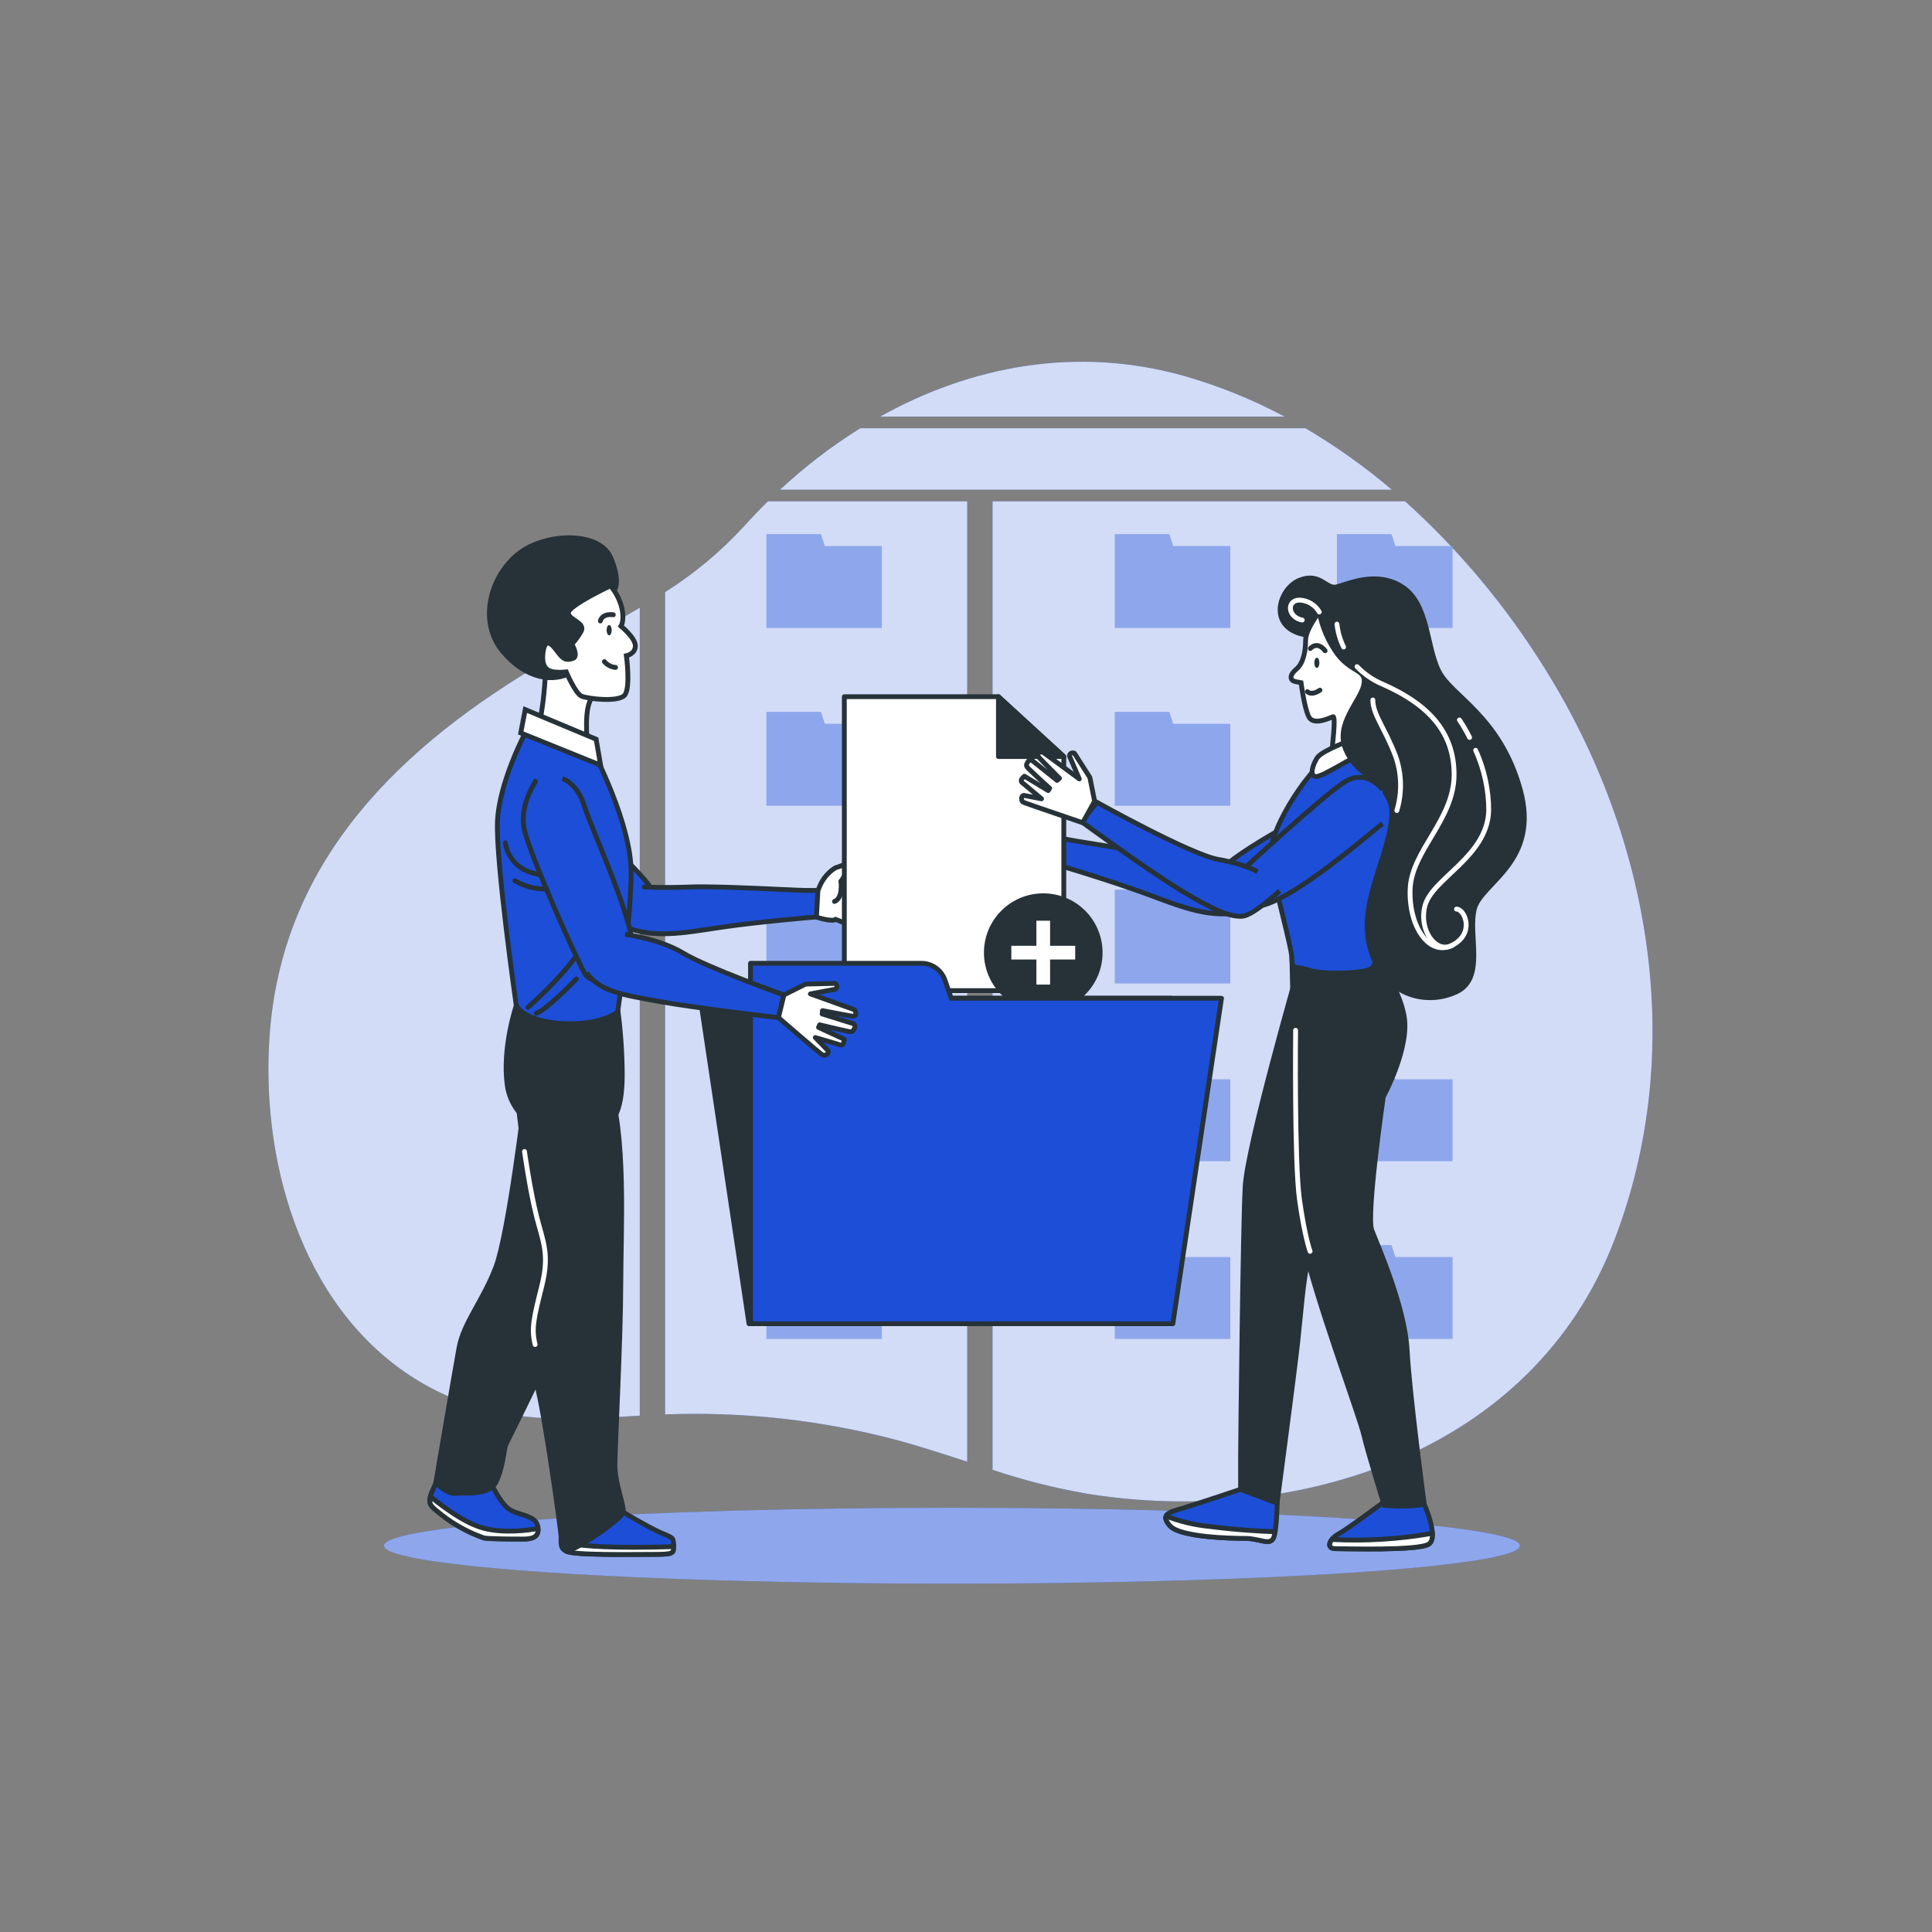 <svg width="400" height="400" viewBox="0 0 400 400" fill="none" xmlns="http://www.w3.org/2000/svg">
<rect x="0" y="0" width="400" height="400" fill="#808080" stroke="none"/>
<path d="M132.464 125.816C126.064 129.608 119.48 133.016 113.032 136.824C83.344 154.2 58.912 177.496 55.912 213.184C53.72 239.312 61.952 269.712 84.936 284.832C90.611 288.549 96.943 291.147 103.592 292.488C112.968 294.4 122.896 293.648 132.464 293.096V125.816Z" fill="#1D4ED8"/>
<path d="M270.28 88.656H178.112C172.177 92.358 166.613 96.623 161.496 101.392H288.168C282.585 96.638 276.599 92.377 270.28 88.656Z" fill="#1D4ED8"/>
<path d="M265.968 86.256C259.292 82.689 252.251 79.848 244.968 77.784C222.928 71.616 201.096 75.72 182.2 86.256H265.968Z" fill="#1D4ED8"/>
<path d="M320 138.672C312.003 125.73 302.213 113.986 290.92 103.792H205.496V304.312C211.875 306.447 218.406 308.099 225.032 309.256C268.584 316.232 317.312 300.72 334.208 256.824C349.352 217.488 341.824 173.696 320 138.672Z" fill="#1D4ED8"/>
<path d="M200.256 103.792H158.984C157.283 105.472 155.624 107.205 154.008 108.992C149.195 114.223 143.713 118.796 137.704 122.592V292.84C152.636 292.271 167.575 293.752 182.104 297.24C188.256 298.712 194.256 300.68 200.256 302.632V103.792Z" fill="#1D4ED8"/>
<g opacity="0.8">
<path d="M132.464 125.816C126.064 129.608 119.48 133.016 113.032 136.824C83.344 154.2 58.912 177.496 55.912 213.184C53.72 239.312 61.952 269.712 84.936 284.832C90.611 288.549 96.943 291.147 103.592 292.488C112.968 294.4 122.896 293.648 132.464 293.096V125.816Z" fill="white"/>
<path d="M270.28 88.656H178.112C172.177 92.358 166.613 96.623 161.496 101.392H288.168C282.585 96.638 276.599 92.377 270.28 88.656Z" fill="white"/>
<path d="M265.968 86.256C259.292 82.689 252.251 79.848 244.968 77.784C222.928 71.616 201.096 75.72 182.2 86.256H265.968Z" fill="white"/>
<path d="M320 138.672C312.003 125.73 302.213 113.986 290.92 103.792H205.496V304.312C211.875 306.447 218.406 308.099 225.032 309.256C268.584 316.232 317.312 300.72 334.208 256.824C349.352 217.488 341.824 173.696 320 138.672Z" fill="white"/>
<path d="M200.256 103.792H158.984C157.283 105.472 155.624 107.205 154.008 108.992C149.195 114.223 143.713 118.796 137.704 122.592V292.84C152.636 292.271 167.575 293.752 182.104 297.24C188.256 298.712 194.256 300.68 200.256 302.632V103.792Z" fill="white"/>
</g>
<path d="M197.088 327.88C262.032 327.88 314.68 324.363 314.68 320.024C314.68 315.685 262.032 312.168 197.088 312.168C132.144 312.168 79.496 315.685 79.496 320.024C79.496 324.363 132.144 327.88 197.088 327.88Z" fill="#1D4ED8"/>
<path opacity="0.5" d="M197.088 327.88C262.032 327.88 314.68 324.363 314.68 320.024C314.68 315.685 262.032 312.168 197.088 312.168C132.144 312.168 79.496 315.685 79.496 320.024C79.496 324.363 132.144 327.88 197.088 327.88Z" fill="white"/>
<path d="M169.952 110.632H158.696V113.088V127.512V129.968H182.568V113.088H170.752L169.952 110.632Z" fill="#1D4ED8"/>
<path d="M169.952 147.432H158.696V149.888V164.312V166.768H182.568V149.888H170.752L169.952 147.432Z" fill="#1D4ED8"/>
<path d="M169.952 184.232H158.696V186.688V201.112V203.568H182.568V186.688H170.752L169.952 184.232Z" fill="#1D4ED8"/>
<path d="M169.952 221.032H158.696V223.488V237.912V240.368H182.568V223.488H170.752L169.952 221.032Z" fill="#1D4ED8"/>
<path d="M169.952 257.832H158.696V260.288V274.712V277.168H182.568V260.288H170.752L169.952 257.832Z" fill="#1D4ED8"/>
<path d="M242.08 110.632H230.832V113.088V127.512V129.968H254.696V113.088H242.88L242.08 110.632Z" fill="#1D4ED8"/>
<path d="M288.88 113.088L288.08 110.632H276.832V113.088V127.512V129.968H300.696V113.088H288.88Z" fill="#1D4ED8"/>
<path d="M242.08 147.432H230.832V149.888V164.312V166.768H254.696V149.888H242.88L242.08 147.432Z" fill="#1D4ED8"/>
<path d="M288.08 184.232H276.832V186.688V201.112V203.568H300.696V186.688H288.88L288.08 184.232Z" fill="#1D4ED8"/>
<path d="M288.08 147.432H276.832V149.888V164.312V166.768H300.696V149.888H288.88L288.08 147.432Z" fill="#1D4ED8"/>
<path d="M242.08 184.232H230.832V186.688V201.112V203.568H254.696V186.688H242.88L242.08 184.232Z" fill="#1D4ED8"/>
<path d="M242.08 221.032H230.832V223.488V237.912V240.368H254.696V223.488H242.88L242.08 221.032Z" fill="#1D4ED8"/>
<path d="M288.08 221.032H276.832V223.488V237.912V240.368H300.696V223.488H288.88L288.08 221.032Z" fill="#1D4ED8"/>
<path d="M242.08 257.832H230.832V260.288V274.712V277.168H254.696V260.288H242.88L242.08 257.832Z" fill="#1D4ED8"/>
<path d="M288.08 257.832H276.832V260.288V274.712V277.168H300.696V260.288H288.88L288.08 257.832Z" fill="#1D4ED8"/>
<g opacity="0.5">
<path d="M169.952 110.632H158.696V113.088V127.512V129.968H182.568V113.088H170.752L169.952 110.632Z" fill="white"/>
<path d="M169.952 147.432H158.696V149.888V164.312V166.768H182.568V149.888H170.752L169.952 147.432Z" fill="white"/>
<path d="M169.952 184.232H158.696V186.688V201.112V203.568H182.568V186.688H170.752L169.952 184.232Z" fill="white"/>
<path d="M169.952 221.032H158.696V223.488V237.912V240.368H182.568V223.488H170.752L169.952 221.032Z" fill="white"/>
<path d="M169.952 257.832H158.696V260.288V274.712V277.168H182.568V260.288H170.752L169.952 257.832Z" fill="white"/>
<path d="M242.08 110.632H230.832V113.088V127.512V129.968H254.696V113.088H242.88L242.08 110.632Z" fill="white"/>
<path d="M288.88 113.088L288.08 110.632H276.832V113.088V127.512V129.968H300.696V113.088H288.88Z" fill="white"/>
<path d="M242.08 147.432H230.832V149.888V164.312V166.768H254.696V149.888H242.88L242.08 147.432Z" fill="white"/>
<path d="M288.08 184.232H276.832V186.688V201.112V203.568H300.696V186.688H288.88L288.08 184.232Z" fill="white"/>
<path d="M288.08 147.432H276.832V149.888V164.312V166.768H300.696V149.888H288.88L288.08 147.432Z" fill="white"/>
<path d="M242.08 184.232H230.832V186.688V201.112V203.568H254.696V186.688H242.88L242.08 184.232Z" fill="white"/>
<path d="M242.08 221.032H230.832V223.488V237.912V240.368H254.696V223.488H242.88L242.08 221.032Z" fill="white"/>
<path d="M288.08 221.032H276.832V223.488V237.912V240.368H300.696V223.488H288.88L288.08 221.032Z" fill="white"/>
<path d="M242.08 257.832H230.832V260.288V274.712V277.168H254.696V260.288H242.88L242.08 257.832Z" fill="white"/>
<path d="M288.08 257.832H276.832V260.288V274.712V277.168H300.696V260.288H288.88L288.08 257.832Z" fill="white"/>
</g>
<path d="M106.776 165.64C106.776 165.64 106.056 170.576 108.44 173.952C110.824 177.328 128.216 191.472 129.768 192.288C131.32 193.104 137.992 191.36 135.976 185.968C133.96 180.576 119.312 169.168 116.376 166.08C113.44 162.992 110.704 163.44 110.704 163.44" fill="#1D4ED8"/>
<path d="M106.776 165.64C106.776 165.64 106.056 170.576 108.44 173.952C110.824 177.328 128.216 191.472 129.768 192.288C131.32 193.104 137.992 191.36 135.976 185.968C133.96 180.576 119.312 169.168 116.376 166.08C113.44 162.992 110.704 163.44 110.704 163.44" stroke="#263238" stroke-miterlimit="10"/>
<path d="M133.376 183.64C133.376 183.64 136.712 183.872 142.904 183.64C149.096 183.408 164.584 184.352 166.968 184.352H169.368L169.136 189.832C169.136 189.832 157.456 190.784 149.36 191.976C141.264 193.168 134.592 194.6 127.92 191.264" fill="#1D4ED8"/>
<path d="M133.376 183.64C133.376 183.64 136.712 183.872 142.904 183.64C149.096 183.408 164.584 184.352 166.968 184.352H169.368L169.136 189.832C169.136 189.832 157.456 190.784 149.36 191.976C141.264 193.168 134.592 194.6 127.92 191.264" stroke="#263238" stroke-linecap="round" stroke-linejoin="round"/>
<path d="M169.344 184.352L169.76 183.384C170.418 181.846 171.536 180.55 172.96 179.672C174.215 179.305 175.413 178.767 176.52 178.072L176.72 177.952C176.72 177.952 178.208 178.384 177.336 179.552C177.117 179.892 176.812 180.168 176.453 180.353C176.094 180.539 175.692 180.627 175.288 180.608L174.096 182.512L182.296 183.176C182.296 183.176 183.48 183.648 182.528 184.36C181.576 185.072 176.928 184.896 176.928 184.896L182.84 185.936C182.84 185.936 183.512 186.608 183.224 187.176C182.936 187.744 176.736 186.984 176.736 186.984L181.984 188.416C182.198 188.578 182.351 188.808 182.419 189.067C182.487 189.327 182.466 189.602 182.36 189.848C182.176 190.328 181.032 190.136 180.552 189.944C180.072 189.752 176.64 189.184 176.64 189.184L180.456 191.28C180.418 191.507 180.326 191.721 180.186 191.904C180.047 192.086 179.865 192.232 179.656 192.328C179.093 192.485 178.499 192.485 177.936 192.328L172.976 190.328C172.976 190.328 172.712 190.992 169.032 189.896L169.344 184.352Z" fill="white" stroke="#263238" stroke-linecap="round" stroke-linejoin="round"/>
<path d="M174.112 182.448C174.112 182.448 174.584 185.968 172.768 186.64L174.112 182.448Z" fill="white"/>
<path d="M174.112 182.448C174.112 182.448 174.584 185.968 172.768 186.64" stroke="#263238" stroke-linecap="round" stroke-linejoin="round"/>
<path d="M284 167.8C284 167.8 283.696 172.776 280.672 175.6C277.648 178.424 257.744 188.712 256.056 189.2C254.368 189.688 248.192 186.616 251.256 181.752C254.32 176.888 271 168.712 274.504 166.272C278.008 163.832 280.592 164.84 280.592 164.84" fill="#1D4ED8"/>
<path d="M284 167.8C284 167.8 283.696 172.776 280.672 175.6C277.648 178.424 257.744 188.712 256.056 189.2C254.368 189.688 248.192 186.616 251.256 181.752C254.32 176.888 271 168.712 274.504 166.272C278.008 163.832 280.592 164.84 280.592 164.84" stroke="#263238" stroke-miterlimit="10"/>
<path d="M254.256 180C254.256 180 250.944 179.552 244.928 178.056C238.912 176.56 223.56 174.336 221.224 173.848L218.896 173.36L218.008 178.776C218.008 178.776 229.208 182.088 236.928 184.912C244.648 187.736 250.856 190.512 258.064 188.584" fill="#1D4ED8"/>
<path d="M254.256 180C254.256 180 250.944 179.552 244.928 178.056C238.912 176.56 223.56 174.336 221.224 173.848L218.896 173.36L218.008 178.776C218.008 178.776 229.208 182.088 236.928 184.912C244.648 187.736 250.856 190.512 258.064 188.584" stroke="#263238" stroke-linecap="round" stroke-linejoin="round"/>
<path d="M218.896 173.352L218.688 172.32C218.35 170.677 217.512 169.179 216.288 168.032C215.134 167.406 214.071 166.625 213.128 165.712L212.968 165.552C212.968 165.552 211.416 165.672 212.048 166.96C212.191 167.337 212.432 167.67 212.745 167.924C213.058 168.179 213.433 168.346 213.832 168.408L214.632 170.52L206.472 169.496C206.472 169.496 205.208 169.72 206 170.608C206.792 171.496 211.352 172.264 211.352 172.264L205.352 172.088C205.352 172.088 204.552 172.6 204.72 173.224C204.888 173.848 211.12 174.36 211.12 174.36L205.696 174.688C205.453 174.802 205.256 174.994 205.134 175.233C205.012 175.472 204.974 175.745 205.024 176.008C205.12 176.52 206.28 176.56 206.784 176.472C207.288 176.384 210.784 176.528 210.784 176.528L206.616 177.8C206.605 178.026 206.648 178.251 206.741 178.457C206.834 178.663 206.975 178.844 207.152 178.984C207.669 179.252 208.25 179.374 208.832 179.336L214.096 178.384C214.096 178.384 214.224 179.088 218.048 178.768L218.896 173.352Z" fill="white" stroke="#263238" stroke-linecap="round" stroke-linejoin="round"/>
<path d="M214.616 170.52C214.616 170.52 213.44 173.872 215.072 174.896L214.616 170.52Z" fill="white"/>
<path d="M214.616 170.52C214.616 170.52 213.44 173.872 215.072 174.896" stroke="#263238" stroke-linecap="round" stroke-linejoin="round"/>
<path d="M220.248 205.096H174.808V144.24H206.72L220.248 156.632V205.096Z" fill="white" stroke="#263238" stroke-linecap="round" stroke-linejoin="round"/>
<path d="M206.72 144.24V156.632H220.248L206.72 144.24Z" fill="#263238" stroke="#263238" stroke-linecap="round" stroke-linejoin="round"/>
<path d="M224.921 205.671C229.579 200.742 229.359 192.97 224.43 188.312C219.5 183.654 211.728 183.873 207.07 188.803C202.412 193.732 202.632 201.504 207.561 206.162C212.49 210.82 220.262 210.601 224.921 205.671Z" fill="#263238"/>
<path d="M222.608 195.816H217.408V190.624H214.576V195.816H209.384V198.656H214.576V203.848H217.408V198.656H222.608V195.816Z" fill="white"/>
<path d="M242.504 274.064H155.072L144.992 206.68H242.504V274.064Z" fill="#263238" stroke="#263238" stroke-linecap="round" stroke-linejoin="round"/>
<path d="M196.944 206.68L195.632 202.904C195.28 201.892 194.622 201.015 193.749 200.395C192.876 199.774 191.831 199.44 190.76 199.44H155.384V274.064H242.824L252.896 206.68H196.944Z" fill="#1D4ED8" stroke="#263238" stroke-linecap="round" stroke-linejoin="round"/>
<path d="M101.392 306.544C101.392 306.544 103.336 310.904 105.272 312.36C107.208 313.816 110.872 313.576 111.336 316C111.8 318.424 109.88 318.664 108.184 318.664C106.488 318.664 101.152 318.664 100.184 318.424C97.127 317.351 94.261 315.795 91.696 313.816C88.792 311.416 88.064 311.632 90.248 307.024C92.432 302.416 101.392 306.544 101.392 306.544Z" fill="#1D4ED8" stroke="#263238" stroke-miterlimit="10"/>
<path d="M111.4 316.464C109.048 316.88 104.44 317.448 100.384 316.464C96.328 315.48 91.536 311.832 89.112 309.832C88.608 311.72 89.56 312.064 91.696 313.832C94.264 315.797 97.129 317.339 100.184 318.4C101.152 318.64 106.488 318.64 108.184 318.64C109.88 318.64 111.552 318.448 111.4 316.464Z" fill="white" stroke="#263238" stroke-miterlimit="10"/>
<path d="M108.664 227.36C108.664 227.36 105.336 255.28 102.672 262.312C100.008 269.344 95.992 273.792 95.024 279.112C94.056 284.432 90.224 307.016 90.224 307.016C90.224 307.016 92.624 309.416 94.344 309.2C96.064 308.984 101.128 309.688 102.584 307.016C104.04 304.344 104.4 300.024 104.64 299.296C104.88 298.568 115.04 278.912 117.496 271.152C119.952 263.392 127.728 231.344 127.488 227.464" fill="#263238"/>
<path d="M108.664 227.36C108.664 227.36 105.336 255.28 102.672 262.312C100.008 269.344 95.992 273.792 95.024 279.112C94.056 284.432 90.224 307.016 90.224 307.016C90.224 307.016 92.624 309.416 94.344 309.2C96.064 308.984 101.128 309.688 102.584 307.016C104.04 304.344 104.4 300.024 104.64 299.296C104.88 298.568 115.04 278.912 117.496 271.152C119.952 263.392 127.728 231.344 127.488 227.464" stroke="#263238" stroke-miterlimit="10"/>
<path d="M106.888 208.208C106.888 208.208 103.92 216.936 105.032 224.736C106.144 232.536 114.88 236.44 121.032 235.32C127.184 234.2 128.832 229.936 128.832 222.52C128.812 217.931 128.494 213.348 127.88 208.8C121.018 210.993 113.615 210.784 106.888 208.208Z" fill="#263238" stroke="#263238" stroke-miterlimit="10"/>
<path d="M108.936 151.376C108.936 151.376 103.336 161.776 102.992 170.128C102.648 178.48 106.888 208.208 106.888 208.208C106.888 208.208 108.56 211.552 116.552 211.92C124.544 212.288 127.88 209.52 127.88 209.52C127.88 209.52 130.664 190.576 130.664 180.544C130.664 170.512 122.864 155.656 122.864 155.656L108.936 151.376Z" fill="#1D4ED8" stroke="#263238" stroke-miterlimit="10"/>
<path d="M104.632 174.504C104.632 174.504 105.12 180.384 112.232 181.12" stroke="#263238" stroke-linecap="round" stroke-linejoin="round"/>
<path d="M106.592 182.344C109.184 183.873 112.247 184.397 115.2 183.816" stroke="#263238" stroke-linecap="round" stroke-linejoin="round"/>
<path d="M109.288 208.56C109.288 208.56 116.392 202.44 120.072 196.8" stroke="#263238" stroke-linecap="round" stroke-linejoin="round"/>
<path d="M119.336 202.68C119.336 202.68 113.208 209.08 111 209.792" stroke="#263238" stroke-linecap="round" stroke-linejoin="round"/>
<path d="M113.016 137.6C113.016 137.6 112.832 142.8 112.28 146.328C111.728 149.856 111.536 151.344 111.536 151.344L121.752 155.24C121.752 155.24 120.816 148.184 122.12 145.208C122.855 143.619 123.356 141.932 123.608 140.2C123.608 140.2 120.264 132.024 116.736 131.464C113.208 130.904 113.016 137.6 113.016 137.6Z" fill="white" stroke="#263238" stroke-miterlimit="10"/>
<path d="M126.952 122.584C126.952 122.584 128.808 120.912 126.392 115.384C123.976 109.856 112.28 110.184 106.704 115.192C101.128 120.2 99.272 129.128 104.104 134.88C108.936 140.632 114.688 141.384 118.408 139.152C122.128 136.92 122.488 132.656 122.488 130.984C122.488 129.312 121.192 125.224 123.048 124.112C124.258 123.394 125.576 122.878 126.952 122.584Z" fill="#263238" stroke="#263238" stroke-miterlimit="10"/>
<path d="M107.816 151.744L124.352 158.432L123.424 153.048L108.744 146.912L107.816 151.744Z" fill="white" stroke="#263238" stroke-miterlimit="10"/>
<path d="M129.032 313.088C129.032 313.088 133.88 316 136.544 317.208C139.208 318.416 139.456 318.176 139.456 319.872C139.456 321.568 139.696 321.816 135.328 321.816C130.96 321.816 118.36 322.056 117.152 321.088C115.944 320.12 127.336 312.36 129.032 313.088Z" fill="#1D4ED8" stroke="#263238" stroke-miterlimit="10"/>
<path d="M135.328 321.816C139.416 321.816 139.464 321.6 139.456 320.216C127.032 320.592 120.976 320.12 118.032 319.576C117.232 320.32 116.872 320.896 117.152 321.12C118.4 322.056 130.968 321.816 135.328 321.816Z" fill="white" stroke="#263238" stroke-miterlimit="10"/>
<path d="M126.4 121.28C126.4 121.28 117.672 125.368 117.672 126.88C117.672 128.392 121.384 128.92 120.272 130.784C119.743 131.708 119.116 132.572 118.4 133.36C118.4 133.36 119.88 135.96 118.584 136.328C117.288 136.696 116.728 136.696 115.384 134.84C114.04 132.984 112.784 132.056 112.416 135.216C112.048 138.376 113.528 138.928 114.64 139.112C115.504 139.215 116.376 139.215 117.24 139.112C117.24 139.112 119.104 143.568 120.4 144.128C121.696 144.688 128.016 145.432 129.312 143.944C130.608 142.456 129.688 135.768 129.688 135.768C129.688 135.768 131.544 135.4 131.544 133.728C131.544 132.056 128.576 129.64 128.576 129.64C128.576 129.64 129.312 128.528 128.76 125.928C128.342 124.218 127.534 122.627 126.4 121.28Z" fill="white" stroke="#263238" stroke-miterlimit="10"/>
<path d="M126.648 130.464C126.648 131.048 126.416 131.528 126.12 131.528C125.824 131.528 125.592 131.048 125.592 130.464C125.592 129.88 125.824 129.408 126.12 129.408C126.416 129.408 126.648 129.88 126.648 130.464Z" fill="#263238"/>
<path d="M124.296 128.568C124.296 128.568 124.568 126.968 126.976 127.28" stroke="#263238" stroke-linecap="round" stroke-linejoin="round"/>
<path d="M127.44 138.184C126.541 138.106 125.709 137.674 125.128 136.984" stroke="#263238" stroke-linecap="round" stroke-linejoin="round"/>
<path d="M107.2 227.84C107.2 227.84 108.896 244.568 111.072 251.84C113.248 259.112 113.256 262.24 112.528 268.568C111.8 274.896 109.376 280.688 111.072 286.504C112.768 292.32 116.168 317.208 116.168 318.176C116.168 319.144 115.92 320.576 117.136 321.088C118.352 321.6 128.768 314.544 129.016 313.088C129.264 311.632 127.32 307.272 127.32 303.392C127.32 299.512 128.528 276.808 128.528 265.904C128.528 255 129.744 234.144 125.864 224.448" fill="#263238"/>
<path d="M107.2 227.84C107.2 227.84 108.896 244.568 111.072 251.84C113.248 259.112 113.256 262.24 112.528 268.568C111.8 274.896 109.376 280.688 111.072 286.504C112.768 292.32 116.168 317.208 116.168 318.176C116.168 319.144 115.92 320.576 117.136 321.088C118.352 321.6 128.768 314.544 129.016 313.088C129.264 311.632 127.32 307.272 127.32 303.392C127.32 299.512 128.528 276.808 128.528 265.904C128.528 255 129.744 234.144 125.864 224.448" stroke="#263238" stroke-miterlimit="10"/>
<path d="M108.592 238.4C108.592 238.4 109.736 246.536 111.088 251.84C112.44 257.144 113.824 259.632 112.176 266.24C110.528 272.848 109.968 275.04 110.792 278.368" stroke="white" stroke-linecap="round" stroke-linejoin="round"/>
<path d="M256.848 308.352C256.848 308.352 246.928 311.664 244.568 312.352C242.208 313.04 240.08 313.536 242.208 315.896C244.336 318.256 254.728 318.496 257.792 318.496C260.856 318.496 262.992 320.144 263.696 318.256C264.4 316.368 264.408 311.168 264.408 311.168L256.848 308.352Z" fill="#1D4ED8" stroke="#263238" stroke-miterlimit="10"/>
<path d="M264 317.128C261.36 317.048 256.376 316.8 250.48 316.04C247.383 315.743 244.341 315.021 241.44 313.896C241.224 314.368 241.44 315 242.24 315.912C244.368 318.272 254.76 318.512 257.824 318.512C260.888 318.512 263.024 320.16 263.728 318.272C263.854 317.9 263.945 317.517 264 317.128Z" fill="white" stroke="#263238" stroke-miterlimit="10"/>
<path d="M286.84 310.712C286.84 310.712 279.28 316.384 277.16 317.56C275.04 318.736 274.56 320.632 276.448 320.632C278.336 320.632 293.688 321.104 295.816 319.688C297.944 318.272 294.872 311.424 294.872 311.424C294.872 311.424 289.2 310.712 286.84 310.712Z" fill="#1D4ED8" stroke="#263238" stroke-miterlimit="10"/>
<path d="M295.816 319.688C296.416 319.288 296.616 318.448 296.552 317.456C289.689 318.664 282.711 319.093 275.752 318.736C275 319.704 275.152 320.632 276.48 320.632C278.336 320.632 293.688 321.104 295.816 319.688Z" fill="white" stroke="#263238" stroke-miterlimit="10"/>
<path d="M268.656 201.096C268.656 201.096 258.256 237.224 257.792 245.728C257.328 254.232 256.848 299.384 256.848 301.504V308.352L264.408 311.184C264.408 311.184 267.952 284.456 268.656 278.08C269.36 271.704 269.84 264.616 270.784 261.28C271.728 257.944 273.616 244.48 274.328 241.68C275.04 238.88 276.688 227.04 276.216 213.576C275.744 200.112 270.312 197.784 268.656 201.096Z" fill="#263238" stroke="#263238" stroke-miterlimit="10"/>
<path d="M267.48 198.496C267.48 198.496 267.712 209.12 267.952 219.512C268.192 229.904 267.48 245.728 269.84 257.064C272.2 268.4 281.408 293.008 282.352 297.016C283.296 301.024 286.608 311.664 286.608 311.664C286.608 311.664 291.8 312.136 294.872 311.424C294.872 311.424 291.8 288.472 291.328 279.496C290.856 270.52 285.184 257.768 284.008 254.696C282.832 251.624 286.4 227.072 286.4 227.072C286.4 227.072 292.064 216.672 290.648 210.064C289.842 206.159 287.96 202.557 285.216 199.664C285.216 199.664 271.016 201.6 267.48 198.496Z" fill="#263238" stroke="#263238" stroke-miterlimit="10"/>
<path d="M268.24 213.304C268.24 213.304 267.968 240.6 269.04 248.32C270.112 256.04 271.24 259.08 271.24 259.08" stroke="white" stroke-linecap="round" stroke-linejoin="round"/>
<path d="M284.712 153.6C284.712 153.6 281.88 151.48 275.744 156C269.608 160.52 262.52 172.76 262.992 177.488C263.464 182.216 267.48 196.144 267.48 198.504C267.48 200.864 268.184 199.92 271.016 200.864C273.848 201.808 281.88 201.576 283.768 200.632C285.656 199.688 284.712 193.544 285.184 188.352C285.656 183.16 288.728 173 288.496 165.68C288.264 158.36 285.656 154.568 284.712 153.6Z" fill="#1D4ED8" stroke="#263238" stroke-miterlimit="10"/>
<path d="M273.144 126.704C273.144 126.704 270.312 130.248 270.312 132.608C270.312 134.968 269.784 137.408 268.368 138.568C266.952 139.728 267 140.872 268.184 141.112L269.368 141.344C269.368 141.344 270.032 146.496 270.968 148.392C271.904 150.288 275.264 148.664 275.968 148.392C276.672 148.12 275.736 155.24 275.736 155.952C275.736 156.664 282.816 155.712 283.736 155.712C284.656 155.712 284.208 147.208 285.152 144.616C286.096 142.024 289.152 138.712 285.392 133.04C281.632 127.368 275.272 122.688 273.144 126.704Z" fill="white" stroke="#263238" stroke-miterlimit="10"/>
<path d="M272.112 137.232C272.112 137.816 272.344 138.288 272.64 138.288C272.936 138.288 273.168 137.816 273.168 137.232C273.168 136.648 272.936 136.168 272.64 136.168C272.344 136.168 272.112 136.648 272.112 137.232Z" fill="#263238"/>
<path d="M270.672 143.2C270.672 143.2 271.472 144.12 273.28 142.888" stroke="#263238" stroke-linecap="round" stroke-linejoin="round"/>
<path d="M271.288 134.272C271.288 134.272 272.664 132.584 274.352 134.736" stroke="#263238" stroke-linecap="round" stroke-linejoin="round"/>
<path d="M279.848 153.184C279.848 153.184 273.72 155.384 272.736 156.856C271.752 158.328 271.024 160.776 272.496 160.776C273.968 160.776 280.328 156.496 282.048 156.12C283.768 155.744 282.048 150.976 279.848 153.184Z" fill="white" stroke="#263238" stroke-miterlimit="10"/>
<path d="M273.144 126.704C273.729 129.863 275.02 132.849 276.92 135.44C279.992 139.44 283.064 138.512 282.352 141.84C281.64 145.168 276.448 149.84 278.576 155.072C280.704 160.304 285.424 161.208 286.368 163.336C287.312 165.464 289.44 166.168 287.08 174.672C284.72 183.176 281.176 190.016 284.24 198.048C287.304 206.08 295.344 208.2 301.48 205.368C307.616 202.536 303.84 193.56 305.264 188.128C306.688 182.696 318.96 178.448 314.704 163.328C310.448 148.208 300.536 144.2 297.904 139C295.272 133.8 295.784 125.072 290.352 121.528C284.92 117.984 278.776 121.056 276.656 121.528C274.536 122 273.344 118.456 269.096 120.112C264.848 121.768 262.312 129.712 269.896 131.376C270.692 129.638 271.792 128.056 273.144 126.704Z" fill="#263238" stroke="#263238" stroke-miterlimit="10"/>
<path d="M280.952 138.016C282.433 139.552 284.207 140.776 286.168 141.616C294.968 145.472 301.056 150.992 301.056 160.36C301.056 169.728 292.256 176.08 291.952 184.08C291.648 192.08 296.088 198.136 300.752 195.656C305.416 193.176 303.24 188.216 301.552 188.216" stroke="white" stroke-linecap="round" stroke-linejoin="round"/>
<path d="M276.8 129.208C276.981 130.86 277.446 132.467 278.176 133.96" stroke="white" stroke-linecap="round" stroke-linejoin="round"/>
<path d="M305.52 155.336C307.297 159.254 308.219 163.506 308.224 167.808C307.944 177.456 296.368 181.872 294.984 187.664C293.744 192.872 297.472 197.584 300.776 195.664" stroke="white" stroke-linecap="round" stroke-linejoin="round"/>
<path d="M302.16 149.056C302.938 150.222 303.644 151.435 304.272 152.688" stroke="white" stroke-linecap="round" stroke-linejoin="round"/>
<path d="M289.2 167.808C290.319 164.107 290.221 160.145 288.92 156.504C286.712 150.712 284.232 147.952 284.232 144.92" stroke="white" stroke-linecap="round" stroke-linejoin="round"/>
<path d="M273.144 126.704C272.729 125.983 272.138 125.378 271.426 124.947C270.714 124.516 269.904 124.273 269.072 124.24C266.312 124.24 266.584 127.824 269.616 128.376" stroke="white" stroke-linecap="round" stroke-linejoin="round"/>
<path d="M111.088 161.424C111.088 161.424 107.696 166.272 108.424 171.12C109.152 175.968 120.064 200.208 121.272 201.904C122.48 203.6 130.48 205.304 131.208 198.512C131.936 191.72 122.488 171.848 121.032 167C119.576 162.152 116.424 161.184 116.424 161.184" fill="#1D4ED8"/>
<path d="M111.088 161.424C111.088 161.424 107.696 166.272 108.424 171.12C109.152 175.968 120.064 200.208 121.272 201.904C122.48 203.6 130.48 205.304 131.208 198.512C131.936 191.72 122.488 171.848 121.032 167C119.576 162.152 116.424 161.184 116.424 161.184" stroke="#263238" stroke-miterlimit="10"/>
<path d="M129.408 193.44C129.408 193.44 136.512 194.344 141.488 197.352C146.464 200.36 162.288 205.992 162.288 205.992L161.152 210.688C161.152 210.688 143.736 208.68 136.352 207.32C128.968 205.96 124.176 205.312 121.448 201.392" fill="#1D4ED8"/>
<path d="M129.408 193.44C129.408 193.44 136.512 194.344 141.488 197.352C146.464 200.36 162.288 205.992 162.288 205.992L161.152 210.688C161.152 210.688 143.736 208.68 136.352 207.32C128.968 205.96 124.176 205.312 121.448 201.392" stroke="#263238" stroke-miterlimit="10"/>
<path d="M176.68 211.944L170.216 209.92L170.288 209.24C170.288 209.24 175.8 210.304 176.4 210.376C177 210.448 177.2 210.152 177.2 209.776C177.161 209.491 177.028 209.227 176.824 209.024L167.784 205.776L172.976 204.8C173.728 204.2 172.896 203.6 172.896 203.6L166.8 203.744L162.304 205.992L161.168 210.688C161.168 210.688 169.512 217.888 169.888 218.12C170.264 218.352 170.488 218.72 171.088 218.344C171.688 217.968 171.464 217.544 171.464 217.544L168.8 214.808L173.392 216.16C173.912 216.312 173.992 216.464 174.368 216.312C174.744 216.16 174.816 215.184 174.816 215.184L169.472 212.704L169.704 212.176C169.704 212.176 175.632 213.6 176 213.6C176.368 213.6 176.6 213.6 176.904 212.928C176.999 212.766 177.029 212.575 176.987 212.392C176.946 212.209 176.836 212.049 176.68 211.944Z" fill="white" stroke="#263238" stroke-linecap="round" stroke-linejoin="round"/>
<path d="M286.248 163.52C286.248 163.52 282.968 158.968 278.344 161.92C273.72 164.872 256.952 180.408 256.952 180.408C256.952 180.408 253.56 184.408 258.552 187.336C263.544 190.264 284.024 172.056 286.24 170.536" fill="#1D4ED8"/>
<path d="M286.248 163.52C286.248 163.52 282.968 158.968 278.344 161.92C273.72 164.872 256.952 180.408 256.952 180.408C256.952 180.408 253.56 184.408 258.552 187.336C263.544 190.264 284.024 172.056 286.24 170.536" stroke="#263238" stroke-miterlimit="10"/>
<path d="M260.336 180.48C260.336 180.48 257.848 178.92 252.192 177.928C246.536 176.936 227.104 166.112 227.104 166.112L223.904 170.112C223.904 170.112 237.576 180.168 244.704 184.472C251.832 188.776 255.016 189.912 257.304 189.68C259.592 189.448 264.928 184.448 264.928 184.448" fill="#1D4ED8"/>
<path d="M260.336 180.48C260.336 180.48 257.848 178.92 252.192 177.928C246.536 176.936 227.104 166.112 227.104 166.112L223.904 170.112C223.904 170.112 237.576 180.168 244.704 184.472C251.832 188.776 255.016 189.912 257.304 189.68C259.592 189.448 264.928 184.448 264.928 184.448" stroke="#263238" stroke-miterlimit="10"/>
<path d="M213.688 157.448L218.856 161.568L219.36 161.144C219.36 161.144 215.504 157.272 215.12 156.824C214.736 156.376 214.848 156.024 215.12 155.824C215.369 155.707 215.649 155.67 215.92 155.72L223.456 161.264L221.424 156.536C221.504 155.6 222.44 155.944 222.44 155.944L225.64 160.952L226.632 165.88L224.152 170.336C224.152 170.336 212.736 166.456 212.352 166.28C211.968 166.104 211.552 166.12 211.512 165.424C211.472 164.728 211.976 164.672 211.976 164.672L215.64 165.384L212.088 162.4C211.68 162.056 211.52 162.08 211.432 161.688C211.344 161.296 212.104 160.712 212.104 160.712L217.016 163.68L217.32 163.208C217.32 163.208 212.928 159.208 212.72 158.88C212.512 158.552 212.392 158.392 212.776 157.784C212.856 157.621 212.995 157.496 213.165 157.433C213.334 157.371 213.522 157.376 213.688 157.448Z" fill="white" stroke="#263238" stroke-linecap="round" stroke-linejoin="round"/>
</svg>
